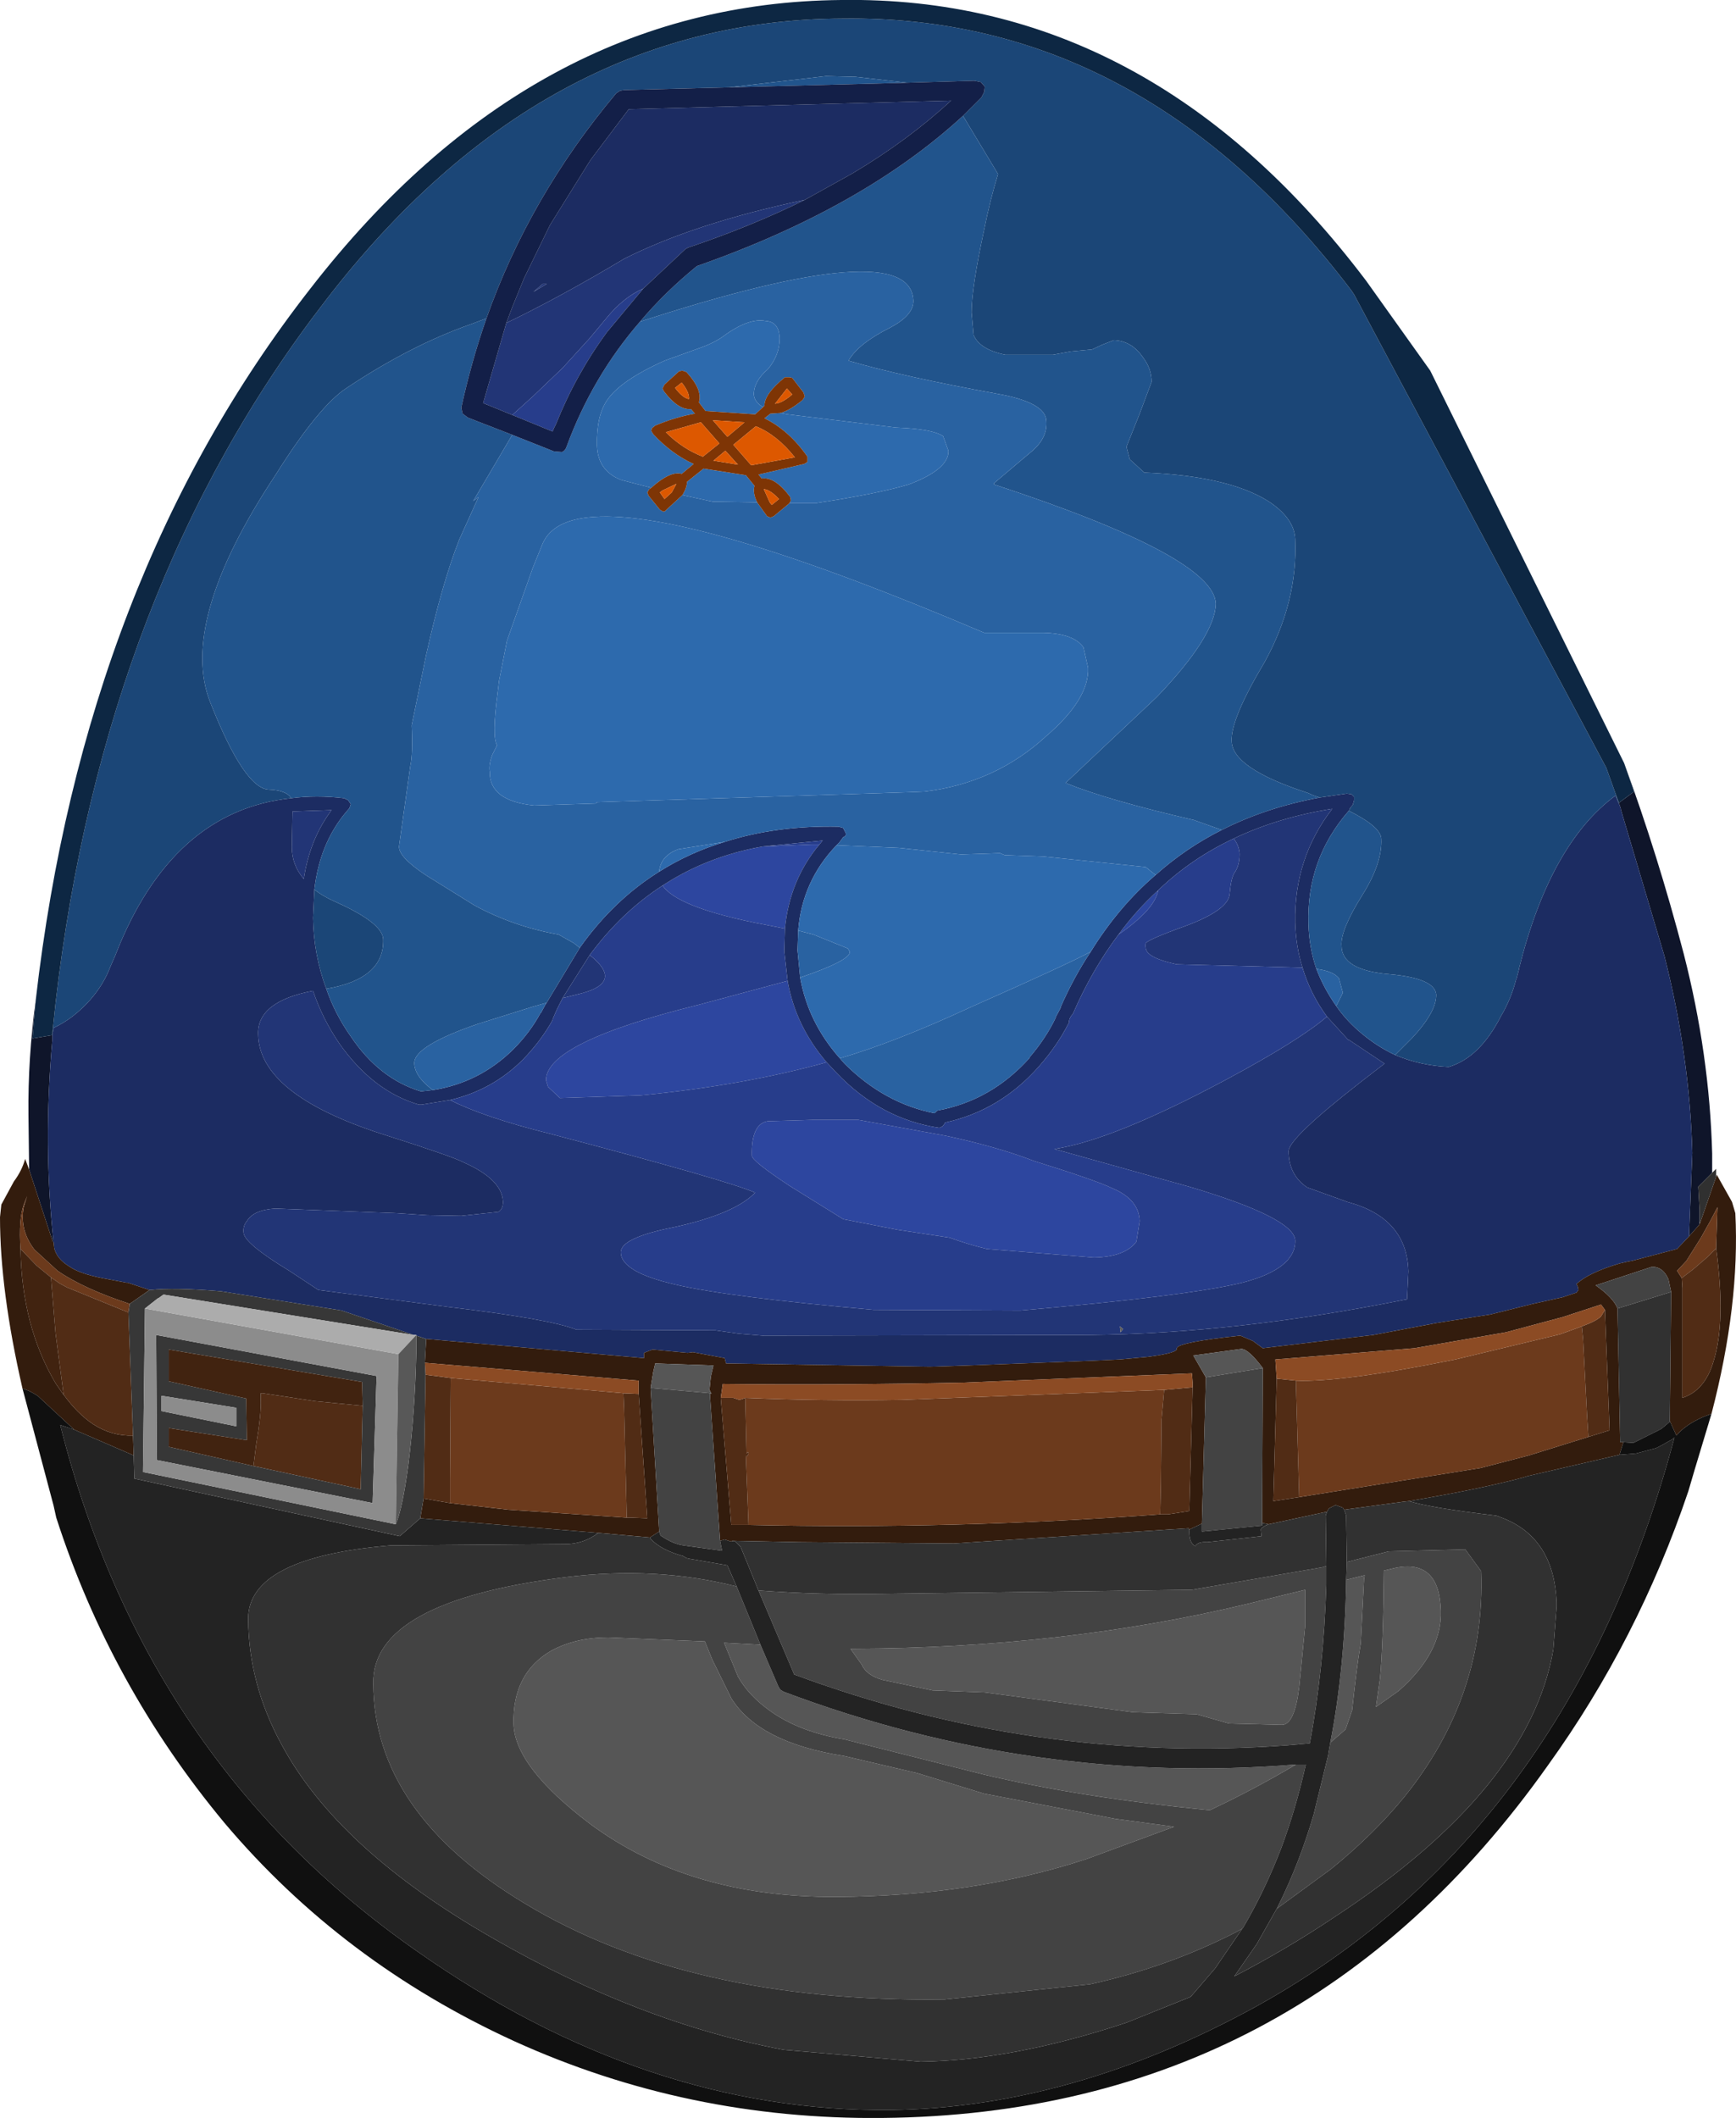 <?xml version="1.0" encoding="UTF-8" standalone="no"?>
<svg xmlns:ffdec="https://www.free-decompiler.com/flash" xmlns:xlink="http://www.w3.org/1999/xlink" ffdec:objectType="shape" height="160.0px" width="131.15px" xmlns="http://www.w3.org/2000/svg">
  <g transform="matrix(1.0, 0.0, 0.0, 1.0, 67.55, 122.35)">
    <path d="M54.75 -61.65 L54.75 -61.7 55.9 -62.55 55.15 -64.7 Q57.7 -57.75 59.65 -50.3 61.6 -42.7 61.8 -35.2 L61.8 -33.75 60.75 -32.7 60.85 -30.95 60.85 -30.05 60.85 -29.9 60.8 -29.8 60.05 -28.95 60.3 -35.25 Q60.1 -42.6 58.2 -50.1 L54.9 -61.2 54.9 -61.25 54.8 -61.55 54.75 -61.65 M-64.85 -46.8 L-65.1 -43.9 -63.6 -44.15 -63.6 -43.95 -63.6 -43.75 Q-64.3 -35.85 -63.5 -28.5 L-63.55 -28.5 -65.35 -34.0 -65.4 -38.1 Q-65.45 -42.4 -64.85 -46.8" fill="#0f152a" fill-rule="evenodd" stroke="none"/>
    <path d="M19.95 -55.1 Q19.7 -53.65 16.95 -51.75 18.3 -53.6 19.95 -55.1 M-5.1 -42.1 Q-11.4 -40.35 -19.15 -39.6 L-25.25 -39.4 -26.15 -40.25 -26.3 -40.75 Q-26.3 -43.6 -14.75 -46.45 L-8.05 -48.25 Q-7.45 -44.85 -5.1 -42.1 M-8.25 -52.2 L-10.55 -52.65 Q-16.4 -53.85 -17.5 -55.45 -14.15 -57.65 -9.95 -58.4 L-6.3 -58.55 -5.65 -58.55 Q-7.9 -55.85 -8.25 -52.2 M-6.15 -37.75 L-2.7 -37.75 3.9 -36.55 Q7.85 -35.7 10.55 -34.65 15.2 -33.2 16.45 -32.6 18.5 -31.75 18.55 -30.1 L18.3 -28.55 Q17.45 -27.4 15.1 -27.35 L7.0 -28.0 Q5.55 -28.35 4.2 -28.85 L0.25 -29.45 -3.85 -30.25 -7.95 -32.8 Q-10.75 -34.65 -10.75 -35.05 -10.8 -37.45 -9.55 -37.65 L-6.15 -37.75" fill="#2d469f" fill-rule="evenodd" stroke="none"/>
    <path d="M32.15 -62.1 L34.2 -62.4 34.55 -62.35 34.75 -62.15 34.75 -61.9 34.65 -61.55 34.4 -61.25 34.45 -61.25 34.35 -61.1 Q31.15 -57.45 31.3 -52.55 31.35 -50.75 31.9 -49.15 32.45 -47.7 33.4 -46.35 34.05 -45.4 35.0 -44.55 36.35 -43.35 37.85 -42.65 39.75 -41.85 41.9 -41.75 44.25 -42.45 45.85 -45.6 46.6 -46.85 47.0 -48.4 L47.0 -48.35 47.2 -49.1 47.2 -49.15 Q49.55 -58.6 54.5 -62.25 L54.75 -61.65 54.8 -61.55 54.9 -61.25 54.9 -61.2 58.2 -50.1 Q60.1 -42.6 60.3 -35.25 L60.05 -28.95 59.15 -28.0 55.75 -27.1 55.45 -27.05 54.8 -26.9 Q52.45 -26.2 51.55 -25.35 L51.65 -25.15 51.7 -24.9 51.55 -24.7 50.5 -24.35 48.25 -23.85 45.05 -23.05 40.95 -22.4 36.2 -21.5 27.85 -20.5 27.1 -21.05 26.15 -21.45 Q21.45 -20.95 21.35 -20.5 21.5 -20.15 19.2 -19.85 L17.05 -19.65 14.9 -19.55 5.7 -19.2 2.7 -19.1 -12.7 -19.35 -12.8 -19.75 -15.2 -20.2 -15.6 -20.15 -18.25 -20.4 -18.9 -20.15 -18.9 -19.75 -35.35 -21.2 -36.1 -21.45 -36.1 -21.5 -36.3 -21.5 -41.75 -23.35 -50.85 -24.8 Q-54.4 -25.1 -56.2 -24.9 L-56.25 -24.9 -57.9 -25.45 -58.0 -25.45 -59.85 -25.8 Q-61.6 -26.15 -62.35 -26.7 -63.25 -27.25 -63.45 -28.05 L-63.5 -28.5 Q-64.3 -35.85 -63.6 -43.75 L-63.6 -43.95 -63.6 -44.15 -63.6 -44.2 -63.5 -44.7 Q-62.0 -45.4 -60.75 -46.8 -59.7 -48.0 -59.2 -49.35 L-58.85 -50.15 Q-54.6 -61.1 -45.55 -62.05 -43.65 -62.3 -41.55 -62.05 L-41.25 -61.9 -41.05 -61.6 -41.15 -61.3 -41.45 -60.95 Q-43.4 -58.6 -43.8 -55.15 L-43.9 -53.0 Q-43.85 -50.2 -42.9 -47.65 -42.25 -45.75 -41.05 -44.05 -38.9 -40.85 -35.75 -39.9 L-34.85 -40.0 Q-31.35 -40.55 -28.8 -43.05 -27.5 -44.35 -26.7 -45.85 L-26.7 -45.8 -26.35 -46.45 -26.25 -46.6 -23.75 -50.75 Q-21.2 -54.35 -17.75 -56.5 -15.45 -57.95 -12.8 -58.75 -8.9 -60.0 -4.2 -59.9 L-3.85 -59.8 -3.65 -59.4 Q-3.6 -59.2 -3.85 -59.1 L-4.15 -58.7 -4.35 -58.5 Q-6.95 -55.8 -7.25 -52.05 L-7.3 -50.55 -7.1 -48.5 Q-6.5 -45.1 -4.1 -42.4 L-3.75 -42.0 Q-0.75 -39.0 3.05 -38.25 L3.25 -38.45 Q7.35 -39.2 10.25 -42.45 L10.25 -42.5 Q11.45 -43.9 12.2 -45.45 L12.2 -45.5 12.6 -46.25 12.55 -46.2 Q13.55 -48.5 14.85 -50.45 16.95 -53.85 19.75 -56.25 22.05 -58.3 24.75 -59.65 28.1 -61.35 32.15 -62.1 M30.85 -49.25 Q30.35 -50.85 30.3 -52.65 30.2 -57.5 33.1 -61.25 29.0 -60.6 25.65 -59.0 22.45 -57.5 19.95 -55.1 18.3 -53.6 16.95 -51.75 14.95 -49.1 13.5 -45.75 13.2 -45.45 13.2 -45.05 L13.15 -45.0 Q12.35 -43.4 10.95 -41.8 8.0 -38.45 3.85 -37.55 L3.8 -37.45 3.65 -37.25 3.4 -37.15 Q-1.0 -37.8 -4.35 -41.3 L-5.1 -42.1 Q-7.45 -44.85 -8.05 -48.25 L-8.3 -50.5 -8.25 -52.2 Q-7.9 -55.85 -5.65 -58.55 L-5.4 -58.85 -9.95 -58.4 Q-14.15 -57.65 -17.5 -55.45 -20.6 -53.45 -23.0 -50.2 L-25.05 -46.95 -25.5 -46.05 -25.8 -45.35 -25.8 -45.3 Q-26.65 -43.75 -28.05 -42.3 -30.35 -40.0 -33.55 -39.25 L-35.7 -38.9 -35.75 -38.9 -35.9 -38.9 Q-39.35 -39.9 -41.9 -43.5 -43.2 -45.4 -43.9 -47.5 -48.1 -46.7 -48.05 -44.25 -48.0 -39.7 -38.75 -36.7 -33.4 -35.0 -32.55 -34.55 -29.6 -33.25 -29.55 -31.55 -29.55 -31.0 -29.9 -30.8 L-32.7 -30.5 -35.3 -30.55 -37.55 -30.7 -46.75 -31.05 Q-48.4 -30.95 -48.9 -30.1 -49.2 -29.75 -49.15 -29.25 -49.15 -28.45 -45.7 -26.35 L-43.5 -24.9 -33.55 -23.6 Q-26.0 -22.7 -24.0 -21.9 L-13.5 -21.85 -11.75 -21.6 -9.95 -21.45 14.7 -21.5 Q25.85 -21.6 38.75 -24.2 L38.85 -26.3 Q38.75 -30.35 34.25 -31.55 L31.2 -32.65 Q29.8 -33.6 29.8 -35.4 29.85 -36.4 35.3 -40.65 L37.05 -42.0 34.35 -43.8 34.3 -43.8 32.7 -45.55 Q31.45 -47.25 30.85 -49.25 M-26.55 -100.9 L-27.25 -100.3 -26.25 -100.9 -26.55 -100.9 M-29.3 -97.95 L-28.85 -99.15 -27.95 -101.35 -26.0 -105.35 -22.95 -110.25 -20.05 -114.1 4.3 -114.75 Q1.05 -111.75 -3.15 -109.25 L-6.75 -107.25 Q-15.05 -105.5 -20.4 -102.8 -25.25 -99.9 -29.3 -97.95 M-45.5 -58.35 Q-45.5 -57.0 -44.6 -55.95 -44.15 -58.95 -42.5 -61.15 L-45.45 -61.05 -45.5 -58.35" fill="#1c2c62" fill-rule="evenodd" stroke="none"/>
    <path d="M30.85 -49.25 L21.35 -49.5 Q19.75 -49.85 19.25 -50.3 18.95 -50.55 19.0 -51.05 18.95 -51.3 22.15 -52.45 25.3 -53.65 25.35 -54.85 25.45 -56.0 25.7 -56.4 26.1 -56.95 26.1 -57.85 26.05 -58.5 25.65 -59.0 29.0 -60.6 33.1 -61.25 30.2 -57.5 30.3 -52.65 30.35 -50.85 30.85 -49.25 M-23.0 -50.2 Q-20.4 -48.15 -23.65 -47.3 L-25.05 -46.95 -23.0 -50.2 M-33.55 -39.25 Q-31.0 -37.95 -26.0 -36.7 -12.5 -33.15 -10.5 -32.25 -12.05 -30.65 -16.6 -29.65 -20.65 -28.85 -20.65 -27.75 -20.65 -26.25 -16.5 -25.3 -12.4 -24.35 -1.55 -23.4 L9.55 -23.35 Q22.2 -24.45 26.3 -25.45 30.35 -26.5 30.3 -28.65 30.2 -30.35 22.3 -32.7 L12.1 -35.55 Q16.5 -36.2 25.1 -40.8 30.6 -43.75 32.7 -45.55 L34.3 -43.8 34.35 -43.8 37.05 -42.0 35.3 -40.65 Q29.85 -36.4 29.8 -35.4 29.8 -33.6 31.2 -32.65 L34.25 -31.55 Q38.75 -30.35 38.85 -26.3 L38.75 -24.2 Q25.85 -21.6 14.7 -21.5 L-9.95 -21.45 -11.75 -21.6 -13.5 -21.85 -24.0 -21.9 Q-26.0 -22.7 -33.55 -23.6 L-43.5 -24.9 -45.7 -26.35 Q-49.15 -28.45 -49.15 -29.25 -49.2 -29.75 -48.9 -30.1 -48.4 -30.95 -46.75 -31.05 L-37.55 -30.7 -35.3 -30.55 -32.7 -30.5 -29.9 -30.8 Q-29.55 -31.0 -29.55 -31.55 -29.6 -33.25 -32.55 -34.55 -33.4 -35.0 -38.75 -36.7 -48.0 -39.7 -48.05 -44.25 -48.1 -46.7 -43.9 -47.5 -43.2 -45.4 -41.9 -43.5 -39.35 -39.9 -35.9 -38.9 L-35.75 -38.9 -35.7 -38.9 -33.55 -39.25 M17.3 -21.95 L17.05 -22.15 17.1 -21.7 17.3 -21.95 M-26.55 -100.9 L-26.25 -100.9 -27.25 -100.3 -26.55 -100.9 M-6.75 -107.25 Q-10.8 -105.25 -15.55 -103.65 L-15.75 -103.55 -18.95 -100.55 Q-20.45 -99.9 -21.75 -98.3 L-23.0 -96.8 -25.05 -94.55 -27.3 -92.4 -28.85 -91.0 -31.05 -91.9 -29.3 -97.95 Q-25.25 -99.9 -20.4 -102.8 -15.05 -105.5 -6.75 -107.25 M-45.5 -58.35 L-45.45 -61.05 -42.5 -61.15 Q-44.15 -58.95 -44.6 -55.95 -45.5 -57.0 -45.5 -58.35" fill="#223576" fill-rule="evenodd" stroke="none"/>
    <path d="M25.65 -59.0 Q26.05 -58.5 26.1 -57.85 26.1 -56.95 25.7 -56.4 25.45 -56.0 25.35 -54.85 25.3 -53.65 22.15 -52.45 18.95 -51.3 19.0 -51.05 18.95 -50.55 19.25 -50.3 19.75 -49.85 21.35 -49.5 L30.85 -49.25 Q31.45 -47.25 32.7 -45.55 30.6 -43.75 25.1 -40.8 16.5 -36.2 12.1 -35.55 L22.3 -32.7 Q30.2 -30.35 30.3 -28.65 30.35 -26.5 26.3 -25.45 22.2 -24.45 9.55 -23.35 L-1.55 -23.4 Q-12.4 -24.35 -16.5 -25.3 -20.65 -26.25 -20.65 -27.75 -20.65 -28.85 -16.6 -29.65 -12.05 -30.65 -10.5 -32.25 -12.5 -33.15 -26.0 -36.7 -31.0 -37.95 -33.55 -39.25 -30.35 -40.0 -28.05 -42.3 -26.65 -43.75 -25.8 -45.3 L-25.8 -45.35 -25.5 -46.05 -25.05 -46.95 -23.65 -47.3 Q-20.4 -48.15 -23.0 -50.2 -20.6 -53.45 -17.5 -55.45 -16.4 -53.85 -10.55 -52.65 L-8.25 -52.2 -8.3 -50.5 -8.05 -48.25 -14.75 -46.45 Q-26.3 -43.6 -26.3 -40.75 L-26.15 -40.25 -25.25 -39.4 -19.15 -39.6 Q-11.4 -40.35 -5.1 -42.1 L-4.35 -41.3 Q-1.0 -37.8 3.4 -37.15 L3.65 -37.25 3.8 -37.45 3.85 -37.55 Q8.0 -38.45 10.95 -41.8 12.35 -43.4 13.15 -45.0 L13.2 -45.05 Q13.2 -45.45 13.5 -45.75 14.95 -49.1 16.95 -51.75 19.7 -53.65 19.95 -55.1 22.45 -57.5 25.65 -59.0 M-6.15 -37.75 L-9.55 -37.65 Q-10.8 -37.45 -10.75 -35.05 -10.75 -34.65 -7.95 -32.8 L-3.85 -30.25 0.25 -29.45 4.2 -28.85 Q5.55 -28.35 7.0 -28.0 L15.1 -27.35 Q17.45 -27.4 18.3 -28.55 L18.55 -30.1 Q18.5 -31.75 16.45 -32.6 15.2 -33.2 10.55 -34.65 7.85 -35.7 3.9 -36.55 L-2.7 -37.75 -6.15 -37.75 M-18.95 -100.55 L-21.7 -97.25 Q-24.05 -94.05 -25.55 -90.3 L-25.7 -90.0 -25.8 -89.75 -28.85 -91.0 -27.3 -92.4 -25.05 -94.55 -23.0 -96.8 -21.75 -98.3 Q-20.45 -99.9 -18.95 -100.55 M-9.95 -58.4 L-5.4 -58.85 -5.65 -58.55 -6.3 -58.55 -9.95 -58.4" fill="#273d8b" fill-rule="evenodd" stroke="none"/>
    <path d="M5.2 -113.6 L6.6 -115.0 6.8 -115.4 6.85 -115.8 6.55 -116.15 6.05 -116.25 1.0 -116.1 -2.95 -116.55 -3.05 -116.55 -3.1 -116.55 -5.15 -116.6 -12.45 -115.75 -20.4 -115.55 -20.7 -115.5 -21.0 -115.3 Q-27.55 -107.5 -30.8 -98.3 L-32.0 -97.85 Q-36.55 -96.25 -41.35 -93.05 -43.45 -91.7 -46.75 -86.45 -54.1 -75.35 -51.65 -69.25 -49.1 -62.8 -47.25 -62.7 -45.9 -62.65 -45.55 -62.05 -54.6 -61.1 -58.85 -50.15 L-59.2 -49.35 Q-59.7 -48.0 -60.75 -46.8 -62.0 -45.4 -63.5 -44.7 L-63.6 -44.2 -63.35 -46.6 Q-59.7 -78.0 -42.95 -99.65 -26.65 -120.85 -3.9 -120.95 18.7 -121.25 34.55 -100.4 L34.75 -100.1 53.8 -64.35 54.75 -61.7 54.75 -61.65 54.5 -62.25 Q49.55 -58.6 47.2 -49.15 L47.2 -49.1 47.0 -48.35 47.0 -48.4 Q46.6 -46.85 45.85 -45.6 44.25 -42.45 41.9 -41.75 39.75 -41.85 37.85 -42.65 L39.1 -43.9 39.55 -44.4 Q41.0 -46.1 40.95 -47.25 40.8 -48.45 37.45 -48.75 33.8 -49.05 33.8 -50.9 33.7 -52.05 35.35 -54.7 36.9 -57.15 36.8 -59.0 36.75 -59.9 34.35 -61.1 L34.45 -61.25 34.4 -61.25 34.65 -61.55 34.75 -61.9 34.75 -62.15 34.55 -62.35 34.2 -62.4 32.15 -62.1 31.7 -62.25 31.25 -62.45 Q25.55 -64.3 25.5 -66.35 25.4 -68.0 28.0 -72.35 30.5 -76.9 30.3 -81.6 30.25 -83.2 28.25 -84.5 25.2 -86.4 18.9 -86.65 L17.8 -87.65 17.55 -88.6 18.55 -91.1 19.45 -93.5 Q19.45 -94.5 18.8 -95.35 17.95 -96.6 16.6 -96.65 L15.7 -96.3 14.95 -95.95 13.35 -95.8 12.0 -95.55 8.4 -95.55 Q6.45 -95.95 6.0 -97.05 L5.85 -98.75 Q5.85 -100.6 6.8 -105.0 7.25 -107.25 7.85 -109.2 L5.2 -113.6 M-42.9 -47.65 Q-43.85 -50.2 -43.9 -53.0 L-43.8 -55.15 Q-43.1 -54.6 -42.05 -54.15 -38.65 -52.6 -38.6 -51.4 -38.5 -48.4 -42.9 -47.65" fill="#1b4677" fill-rule="evenodd" stroke="none"/>
    <path d="M1.0 -116.1 L-12.45 -115.75 -5.15 -116.6 -3.1 -116.55 -3.05 -116.55 -2.95 -116.55 1.0 -116.1 M-30.8 -98.3 Q-31.95 -95.0 -32.7 -91.55 L-32.6 -91.1 -32.2 -90.8 -28.85 -89.5 -31.8 -84.5 -31.4 -84.8 -32.85 -81.6 Q-34.15 -78.3 -35.35 -72.9 L-36.45 -67.55 Q-36.35 -65.4 -36.55 -64.5 L-37.4 -58.45 Q-37.5 -57.65 -35.4 -56.25 L-31.7 -53.95 Q-28.75 -52.35 -25.35 -51.75 L-24.55 -51.3 -24.2 -51.1 -23.75 -50.75 -26.25 -46.6 -27.3 -46.3 -31.45 -45.0 Q-36.25 -43.35 -36.25 -42.05 -36.25 -41.05 -34.85 -40.0 L-35.75 -39.9 Q-38.9 -40.85 -41.05 -44.05 -42.25 -45.75 -42.9 -47.65 -38.5 -48.4 -38.6 -51.4 -38.65 -52.6 -42.05 -54.15 -43.1 -54.6 -43.8 -55.15 -43.4 -58.6 -41.45 -60.95 L-41.15 -61.3 -41.05 -61.6 -41.25 -61.9 -41.55 -62.05 Q-43.65 -62.3 -45.55 -62.05 -45.9 -62.65 -47.25 -62.7 -49.1 -62.8 -51.65 -69.25 -54.1 -75.35 -46.75 -86.45 -43.45 -91.7 -41.35 -93.05 -36.55 -96.25 -32.0 -97.85 L-30.8 -98.3 M-19.2 -98.05 Q-17.3 -100.3 -14.9 -102.25 -2.35 -106.65 5.2 -113.6 L7.85 -109.2 Q7.25 -107.25 6.8 -105.0 5.85 -100.6 5.85 -98.75 L6.0 -97.05 Q6.45 -95.95 8.4 -95.55 L12.0 -95.55 13.35 -95.8 14.95 -95.95 15.7 -96.3 16.6 -96.65 Q17.95 -96.6 18.8 -95.35 19.45 -94.5 19.45 -93.5 L18.55 -91.1 17.55 -88.6 17.8 -87.65 18.9 -86.65 Q25.2 -86.4 28.25 -84.5 30.25 -83.2 30.3 -81.6 30.5 -76.9 28.0 -72.35 25.4 -68.0 25.5 -66.35 25.55 -64.3 31.25 -62.45 L31.7 -62.25 32.15 -62.1 Q28.1 -61.35 24.75 -59.65 L22.65 -60.4 Q16.15 -61.9 12.95 -63.2 L19.85 -69.7 Q24.25 -74.3 24.3 -76.75 24.15 -80.3 7.55 -85.75 L7.55 -85.85 10.45 -88.3 Q11.6 -89.3 11.5 -90.55 11.45 -91.95 7.8 -92.6 0.65 -93.9 -3.45 -95.1 -2.7 -96.4 -0.3 -97.6 1.5 -98.55 1.45 -99.65 1.25 -104.7 -19.2 -98.05 M34.35 -61.1 Q36.75 -59.9 36.8 -59.0 36.9 -57.15 35.35 -54.7 33.7 -52.05 33.8 -50.9 33.8 -49.05 37.45 -48.75 40.8 -48.45 40.95 -47.25 41.0 -46.1 39.55 -44.4 L39.1 -43.9 37.85 -42.65 Q36.35 -43.35 35.0 -44.55 34.05 -45.4 33.4 -46.35 L33.9 -47.35 33.6 -48.45 Q33.15 -49.0 31.9 -49.15 31.35 -50.75 31.3 -52.55 31.15 -57.45 34.35 -61.1" fill="#21548c" fill-rule="evenodd" stroke="none"/>
    <path d="M54.75 -61.7 L53.8 -64.35 34.75 -100.1 34.55 -100.4 Q18.7 -121.25 -3.9 -120.95 -26.65 -120.85 -42.95 -99.65 -59.7 -78.0 -63.35 -46.6 L-63.6 -44.2 -63.6 -44.15 -65.1 -43.9 -64.85 -46.8 Q-61.2 -78.65 -44.1 -100.55 -27.35 -122.15 -4.0 -122.35 19.35 -122.7 35.65 -101.15 L40.5 -94.35 55.15 -64.7 55.9 -62.55 54.75 -61.7" fill="#0d2743" fill-rule="evenodd" stroke="none"/>
    <path d="M-28.85 -89.5 L-25.7 -88.25 -25.1 -88.2 Q-24.85 -88.3 -24.75 -88.6 -22.8 -93.9 -19.2 -98.05 1.25 -104.7 1.45 -99.65 1.5 -98.55 -0.3 -97.6 -2.7 -96.4 -3.45 -95.1 0.65 -93.9 7.8 -92.6 11.45 -91.95 11.5 -90.55 11.6 -89.3 10.45 -88.3 L7.55 -85.85 7.55 -85.75 Q24.15 -80.3 24.3 -76.75 24.25 -74.3 19.85 -69.7 L12.95 -63.2 Q16.15 -61.9 22.65 -60.4 L24.75 -59.65 Q22.05 -58.3 19.75 -56.25 L19.0 -56.85 11.25 -57.65 8.35 -57.75 8.0 -57.9 5.05 -57.8 0.35 -58.3 -4.35 -58.5 -4.15 -58.7 -3.85 -59.1 Q-3.6 -59.2 -3.65 -59.4 L-3.85 -59.8 -4.2 -59.9 Q-8.9 -60.0 -12.8 -58.75 L-16.3 -58.2 Q-17.65 -57.7 -17.75 -56.5 -21.2 -54.35 -23.75 -50.75 L-24.2 -51.1 -24.55 -51.3 -25.35 -51.75 Q-28.75 -52.35 -31.7 -53.95 L-35.4 -56.25 Q-37.5 -57.65 -37.4 -58.45 L-36.55 -64.5 Q-36.35 -65.4 -36.45 -67.55 L-35.35 -72.9 Q-34.15 -78.3 -32.85 -81.6 L-31.4 -84.8 -31.8 -84.5 -28.85 -89.5 M-7.9 -84.35 L-5.85 -84.35 Q-1.25 -85.05 1.1 -85.75 4.15 -86.9 4.1 -88.3 L3.7 -89.4 Q2.9 -89.95 0.15 -90.05 L-8.05 -91.05 -8.6 -91.15 Q-7.85 -91.35 -6.9 -92.15 L-6.75 -92.4 -6.85 -92.7 -7.7 -93.8 -7.9 -93.85 -8.25 -93.85 Q-9.8 -92.6 -9.8 -91.7 L-9.9 -91.6 Q-10.55 -91.95 -10.6 -92.55 -10.6 -93.55 -9.55 -94.45 -8.65 -95.5 -8.65 -96.8 -8.7 -98.05 -9.7 -98.1 -10.9 -98.35 -12.7 -97.1 -13.5 -96.45 -15.0 -95.95 L-17.35 -95.1 Q-20.7 -93.6 -21.7 -92.1 -22.5 -90.9 -22.45 -88.7 -22.4 -86.8 -20.65 -86.1 L-18.35 -85.5 -18.5 -85.4 -18.65 -85.15 -18.55 -84.9 -17.7 -83.85 -17.45 -83.7 Q-17.3 -83.7 -17.25 -83.8 L-16.0 -84.95 -13.7 -84.45 -10.35 -84.4 -9.6 -83.35 -9.35 -83.25 -9.1 -83.35 -7.95 -84.3 -7.9 -84.35 M6.8 -74.55 Q-15.05 -83.85 -22.7 -83.3 -25.75 -83.1 -26.55 -81.3 L-27.3 -79.45 -29.25 -73.95 -29.85 -70.9 -29.95 -70.05 Q-30.4 -66.7 -30.0 -66.05 L-30.35 -65.35 Q-30.65 -64.55 -30.55 -64.05 -30.6 -61.85 -27.2 -61.5 L-22.55 -61.65 -22.45 -61.75 1.05 -62.5 2.3 -62.55 Q7.65 -63.2 11.5 -66.75 14.75 -69.55 14.65 -71.9 L14.3 -73.45 Q13.55 -74.5 11.25 -74.55 L6.8 -74.55 M14.85 -50.45 Q13.55 -48.5 12.55 -46.2 L12.6 -46.25 12.2 -45.5 12.2 -45.45 Q11.45 -43.9 10.25 -42.5 L10.25 -42.45 Q7.35 -39.2 3.25 -38.45 L3.05 -38.25 Q-0.75 -39.0 -3.75 -42.0 L-4.1 -42.4 Q0.15 -43.65 5.75 -46.25 13.2 -49.55 14.85 -50.45 M-7.1 -48.5 L-7.3 -50.55 -7.25 -52.05 -6.1 -51.75 -3.5 -50.7 -3.35 -50.45 Q-3.3 -49.8 -7.1 -48.5 M-26.25 -46.6 L-26.35 -46.45 -26.7 -45.8 -26.7 -45.85 Q-27.5 -44.35 -28.8 -43.05 -31.35 -40.55 -34.85 -40.0 -36.25 -41.05 -36.25 -42.05 -36.25 -43.35 -31.45 -45.0 L-27.3 -46.3 -26.25 -46.6 M33.4 -46.35 Q32.45 -47.7 31.9 -49.15 33.15 -49.0 33.6 -48.45 L33.9 -47.35 33.4 -46.35" fill="#2962a1" fill-rule="evenodd" stroke="none"/>
    <path d="M-8.6 -91.15 L-8.05 -91.05 0.15 -90.05 Q2.9 -89.95 3.7 -89.4 L4.1 -88.3 Q4.15 -86.9 1.1 -85.75 -1.25 -85.05 -5.85 -84.35 L-7.9 -84.35 -7.8 -84.55 -7.85 -84.8 Q-9.0 -86.35 -10.0 -86.2 L-10.25 -86.5 -6.8 -87.3 -6.55 -87.45 -6.55 -87.65 -6.55 -87.85 Q-7.95 -89.85 -9.8 -90.75 L-9.35 -91.1 -8.6 -91.15 M-10.35 -84.4 L-13.7 -84.45 -16.0 -84.95 Q-15.65 -85.5 -15.65 -85.95 L-14.4 -86.95 -11.2 -86.45 -10.55 -85.65 Q-10.7 -85.1 -10.35 -84.4 M-18.35 -85.5 L-20.65 -86.1 Q-22.4 -86.8 -22.45 -88.7 -22.5 -90.9 -21.7 -92.1 -20.7 -93.6 -17.35 -95.1 L-15.0 -95.95 Q-13.5 -96.45 -12.7 -97.1 -10.9 -98.35 -9.7 -98.1 -8.7 -98.05 -8.65 -96.8 -8.65 -95.5 -9.55 -94.45 -10.6 -93.55 -10.6 -92.55 -10.55 -91.95 -9.9 -91.6 L-10.5 -91.05 -14.25 -91.3 -14.75 -91.95 Q-14.45 -92.9 -15.7 -94.25 L-16.0 -94.35 -16.25 -94.3 -17.35 -93.3 -17.5 -93.0 -17.4 -92.8 Q-16.3 -91.35 -15.35 -91.45 L-15.05 -91.1 Q-16.5 -90.85 -18.05 -90.2 L-18.3 -90.0 -18.35 -89.8 -18.2 -89.55 Q-16.8 -88.05 -15.15 -87.3 L-16.05 -86.55 Q-16.9 -86.8 -18.35 -85.5 M6.8 -74.55 L11.25 -74.55 Q13.55 -74.5 14.3 -73.45 L14.65 -71.9 Q14.75 -69.55 11.5 -66.75 7.65 -63.2 2.3 -62.55 L1.05 -62.5 -22.45 -61.75 -22.55 -61.65 -27.2 -61.5 Q-30.6 -61.85 -30.55 -64.05 -30.65 -64.55 -30.35 -65.35 L-30.0 -66.05 Q-30.4 -66.7 -29.95 -70.05 L-29.85 -70.9 -29.25 -73.95 -27.3 -79.45 -26.55 -81.3 Q-25.75 -83.1 -22.7 -83.3 -15.05 -83.85 6.8 -74.55 M-4.35 -58.5 L0.35 -58.3 5.05 -57.8 8.0 -57.9 8.35 -57.75 11.25 -57.65 19.0 -56.85 19.75 -56.25 Q16.95 -53.85 14.85 -50.45 13.2 -49.55 5.75 -46.25 0.15 -43.65 -4.1 -42.4 -6.5 -45.1 -7.1 -48.5 -3.3 -49.8 -3.35 -50.45 L-3.5 -50.7 -6.1 -51.75 -7.25 -52.05 Q-6.95 -55.8 -4.35 -58.5 M-12.8 -58.75 Q-15.45 -57.95 -17.75 -56.5 -17.65 -57.7 -16.3 -58.2 L-12.8 -58.75" fill="#2d6aad" fill-rule="evenodd" stroke="none"/>
    <path d="M60.05 -28.95 L60.8 -29.8 60.85 -29.9 60.9 -30.0 62.1 -33.45 62.15 -33.6 63.3 -31.55 63.55 -30.7 Q63.9 -23.8 61.75 -15.55 L61.1 -15.3 Q59.75 -14.7 59.1 -13.9 L58.6 -15.0 58.7 -24.75 58.5 -25.7 Q58.1 -26.65 57.25 -26.65 L53.0 -25.25 Q54.35 -24.3 54.65 -23.5 L54.85 -13.4 55.1 -13.4 55.0 -13.1 54.8 -12.45 47.9 -10.85 47.4 -10.7 Q44.2 -9.85 38.9 -8.95 L38.45 -8.9 34.0 -8.3 33.9 -8.45 33.35 -8.65 32.85 -8.4 32.7 -8.15 28.3 -7.2 27.8 -7.3 27.85 -19.0 Q26.8 -20.4 26.25 -20.45 L22.6 -19.95 23.55 -18.3 23.25 -7.25 22.3 -6.8 22.25 -6.9 4.5 -5.75 -7.2 -5.85 -12.25 -5.95 -12.25 -5.9 -12.35 -5.9 -12.8 -6.05 -13.15 -5.95 -13.9 -16.75 -13.9 -17.1 -13.8 -17.05 -13.95 -17.35 -13.85 -18.35 -13.65 -19.2 -18.05 -19.35 -18.2 -18.7 -18.4 -17.5 -17.75 -6.65 -18.45 -6.2 -22.35 -6.55 -35.8 -7.65 -35.55 -9.15 -33.55 -8.8 -29.15 -8.3 -20.2 -7.7 -19.9 -7.7 -18.65 -7.65 -19.3 -17.05 -19.3 -18.05 -35.45 -19.4 -35.35 -21.2 -18.9 -19.75 -18.9 -20.15 -18.25 -20.4 -15.6 -20.15 -15.2 -20.2 -12.8 -19.75 -12.7 -19.35 2.7 -19.1 5.7 -19.2 14.9 -19.55 17.05 -19.65 19.2 -19.85 Q21.5 -20.15 21.35 -20.5 21.45 -20.95 26.15 -21.45 L27.1 -21.05 27.85 -20.5 36.2 -21.5 40.95 -22.4 45.05 -23.05 48.25 -23.85 50.5 -24.35 51.55 -24.7 51.7 -24.9 51.65 -25.15 51.55 -25.35 Q52.45 -26.2 54.8 -26.9 L55.45 -27.05 55.75 -27.1 59.15 -28.0 60.05 -28.95 M-11.0 -7.15 Q4.6 -6.8 20.1 -7.95 L20.7 -7.95 22.3 -8.2 22.55 -17.55 22.55 -17.9 22.5 -18.6 5.2 -17.9 Q-4.45 -17.7 -12.9 -17.8 L-12.95 -17.8 -13.1 -16.75 -12.3 -7.15 -11.0 -7.15 M53.7 -23.4 L53.4 -23.8 50.5 -22.85 46.2 -21.7 39.3 -20.5 28.8 -19.65 28.9 -18.2 28.65 -8.95 30.6 -9.25 44.3 -11.45 47.95 -12.4 52.45 -13.8 54.05 -14.3 53.7 -23.4 M62.1 -28.05 L62.2 -31.15 61.65 -30.1 60.95 -28.85 59.85 -27.1 59.15 -26.35 59.5 -25.8 59.55 -25.05 59.55 -18.15 59.55 -16.75 Q61.25 -17.3 61.9 -19.5 62.85 -22.5 62.1 -28.05 M-61.95 -14.35 L-64.7 -16.9 Q-65.4 -17.35 -65.85 -17.45 -67.55 -24.85 -67.55 -30.4 L-67.45 -31.35 -66.5 -33.1 Q-65.9 -33.9 -65.65 -34.8 L-65.35 -34.0 -63.55 -28.5 -63.5 -28.5 -63.45 -28.05 Q-63.25 -27.25 -62.35 -26.7 -61.6 -26.15 -59.85 -25.8 L-58.0 -25.45 -57.9 -25.45 -56.25 -24.9 -57.75 -23.85 Q-61.25 -25.0 -63.2 -26.35 L-64.95 -27.95 Q-66.1 -29.45 -65.75 -31.2 L-65.5 -32.0 -65.75 -31.35 Q-66.15 -30.25 -66.0 -28.0 -65.9 -22.15 -63.35 -17.85 L-62.8 -17.05 -62.75 -17.0 Q-61.7 -15.55 -60.5 -14.75 -59.1 -13.85 -57.5 -13.9 L-57.45 -12.4 -61.95 -14.35" fill="#331c0d" fill-rule="evenodd" stroke="none"/>
    <path d="M17.3 -21.95 L17.1 -21.7 17.05 -22.15 17.3 -21.95" fill="#5c5c5c" fill-rule="evenodd" stroke="none"/>
    <path d="M20.4 -17.35 L20.2 -15.1 20.15 -10.25 20.1 -7.95 Q4.6 -6.8 -11.0 -7.15 L-11.2 -12.35 -11.1 -12.35 -11.0 -12.5 Q-11.0 -12.75 -11.15 -12.55 L-11.25 -16.75 Q-5.3 -16.5 0.6 -16.6 L20.4 -17.35 M30.35 -18.05 Q33.75 -17.9 42.4 -19.65 L50.3 -21.55 51.95 -22.15 52.05 -21.15 52.35 -15.35 52.45 -13.8 47.95 -12.4 44.3 -11.45 30.6 -9.25 30.35 -18.05 M59.5 -25.8 L59.15 -26.35 59.85 -27.1 60.95 -28.85 61.65 -30.1 62.2 -31.15 62.1 -28.05 61.4 -27.35 60.35 -26.45 59.5 -25.8 M-20.2 -7.7 L-29.15 -8.3 -33.55 -8.8 -33.55 -10.55 -33.5 -18.25 -20.45 -17.1 -20.4 -15.95 -20.2 -7.7 M-66.0 -28.0 Q-66.15 -30.25 -65.75 -31.35 L-65.5 -32.0 -65.75 -31.2 Q-66.1 -29.45 -64.95 -27.95 L-63.2 -26.35 Q-61.25 -25.0 -57.75 -23.85 L-57.85 -23.2 -62.5 -25.1 -63.05 -25.4 -63.7 -25.85 -64.8 -26.75 -66.0 -28.0" fill="#6c3a1c" fill-rule="evenodd" stroke="none"/>
    <path d="M20.1 -7.95 L20.15 -10.25 20.2 -15.1 20.4 -17.35 22.55 -17.55 22.3 -8.2 20.7 -7.95 20.1 -7.95 M-11.25 -16.75 L-11.15 -12.55 Q-11.0 -12.75 -11.0 -12.5 L-11.1 -12.35 -11.2 -12.35 -11.0 -7.15 -12.3 -7.15 -13.1 -16.75 -12.15 -16.75 -11.7 -16.6 -11.5 -16.65 -11.25 -16.75 M28.9 -18.2 L30.35 -18.05 30.6 -9.25 28.65 -8.95 28.9 -18.2 M51.95 -22.15 Q53.05 -22.55 53.4 -22.9 L53.7 -23.4 54.05 -14.3 52.45 -13.8 52.35 -15.35 52.05 -21.15 51.95 -22.15 M59.5 -25.8 L60.35 -26.45 61.4 -27.35 62.1 -28.05 Q62.85 -22.5 61.9 -19.5 61.25 -17.3 59.55 -16.75 L59.55 -18.15 59.55 -25.05 59.5 -25.8 M-19.3 -17.05 L-18.65 -7.65 -19.9 -7.7 -20.2 -7.7 -20.4 -15.95 -20.45 -17.1 -19.3 -17.05 M-33.55 -8.8 L-35.55 -9.15 -35.4 -18.5 -33.5 -18.25 -33.55 -10.55 -33.55 -8.8 M-63.7 -25.85 L-63.05 -25.4 -62.5 -25.1 -57.85 -23.2 -57.5 -13.9 Q-59.1 -13.85 -60.5 -14.75 -61.7 -15.55 -62.75 -17.0 L-62.75 -17.05 -63.35 -21.6 -63.7 -25.85 M-48.4 -11.6 L-48.2 -13.2 Q-47.8 -15.55 -47.85 -16.65 L-47.85 -17.1 -47.7 -17.1 -43.75 -16.5 -40.15 -16.15 -40.3 -9.85 -48.4 -11.6" fill="#512c15" fill-rule="evenodd" stroke="none"/>
    <path d="M23.55 -18.3 L22.6 -19.95 26.25 -20.45 Q26.8 -20.4 27.85 -19.0 L23.55 -18.3 M-3.0 2.2 Q12.65 2.15 26.55 -1.15 L31.05 -2.25 31.05 -1.45 31.05 0.5 30.6 5.1 Q30.25 7.95 29.3 7.95 L25.3 7.85 22.85 7.15 18.05 7.0 6.85 5.5 2.9 5.35 -0.9 4.55 Q-2.1 4.2 -2.45 3.4 L-3.3 2.2 -3.0 2.2 M34.15 -3.0 L35.55 -3.35 35.5 -3.05 35.25 1.8 Q34.95 3.5 34.6 6.85 L34.1 8.3 32.95 9.3 Q34.05 3.65 34.15 -3.0 M37.85 -3.9 Q41.2 -4.6 41.3 -0.65 41.4 2.5 38.1 5.4 L36.4 6.6 36.7 4.5 Q36.95 1.95 37.0 -3.7 L37.85 -3.9 M30.35 10.95 Q27.15 12.85 23.85 14.4 14.1 13.45 6.75 11.7 L-3.75 9.05 Q-7.1 8.5 -9.3 6.95 -11.0 5.75 -11.8 4.3 L-12.85 1.75 -10.1 1.9 -8.75 5.05 -8.6 5.3 -8.35 5.45 Q10.5 12.55 30.35 10.95 M14.5 18.1 Q5.95 20.9 -4.4 20.95 -15.45 21.0 -22.95 15.45 -28.65 11.15 -28.75 7.9 -28.85 4.05 -25.9 2.35 -24.05 1.35 -21.6 1.35 L-14.3 1.65 -13.75 3.0 -12.3 5.95 Q-10.2 9.3 -3.8 10.3 L1.75 11.6 6.8 13.15 16.7 15.05 21.15 15.65 14.5 18.1 M-18.4 -17.5 L-18.2 -18.7 -18.05 -19.35 -13.65 -19.2 -13.85 -18.35 -13.95 -17.35 -13.8 -17.05 -13.9 -17.1 -18.4 -17.5" fill="#565656" fill-rule="evenodd" stroke="none"/>
    <path d="M20.4 -17.35 L0.6 -16.6 Q-5.3 -16.5 -11.25 -16.75 L-11.5 -16.65 -11.7 -16.6 -12.15 -16.75 -13.1 -16.75 -12.95 -17.8 -12.9 -17.8 Q-4.45 -17.7 5.2 -17.9 L22.5 -18.6 22.55 -17.9 22.55 -17.55 20.4 -17.35 M30.35 -18.05 L28.9 -18.2 28.8 -19.65 39.3 -20.5 46.2 -21.7 50.5 -22.85 53.4 -23.8 53.7 -23.4 53.4 -22.9 Q53.05 -22.55 51.95 -22.15 L50.3 -21.55 42.4 -19.65 Q33.75 -17.9 30.35 -18.05 M-35.45 -19.4 L-19.3 -18.05 -19.3 -17.05 -20.45 -17.1 -33.5 -18.25 -35.4 -18.5 -35.45 -19.4" fill="#8c4b24" fill-rule="evenodd" stroke="none"/>
    <path d="M23.55 -18.3 L27.85 -19.0 27.8 -7.3 27.8 -7.1 23.25 -6.65 23.25 -7.25 23.55 -18.3 M54.65 -23.5 Q54.35 -24.3 53.0 -25.25 L57.25 -26.65 Q58.1 -26.65 58.5 -25.7 L58.7 -24.75 54.65 -23.5 M-10.25 -2.2 Q-5.7 -1.85 -0.5 -1.95 L22.5 -2.25 32.35 -3.95 32.65 -4.05 32.65 -2.65 Q32.45 3.8 31.4 9.35 L29.7 9.5 Q10.65 10.9 -7.55 4.15 L-10.25 -2.2 M-3.0 2.2 L-3.3 2.2 -2.45 3.4 Q-2.1 4.2 -0.9 4.55 L2.9 5.35 6.85 5.5 18.05 7.0 22.85 7.15 25.3 7.85 29.3 7.95 Q30.25 7.95 30.6 5.1 L31.05 0.5 31.05 -1.45 31.05 -2.25 26.55 -1.15 Q12.65 2.15 -3.0 2.2 M34.15 -3.0 L34.2 -4.35 37.35 -5.15 43.15 -5.3 44.35 -3.65 Q44.7 5.8 38.5 13.45 36.2 16.25 33.0 18.85 L28.9 21.85 29.1 21.45 Q30.65 18.3 31.7 14.7 L32.8 10.2 32.8 10.15 32.95 9.3 34.1 8.3 34.6 6.85 Q34.95 3.5 35.25 1.8 L35.5 -3.05 35.55 -3.35 34.15 -3.0 M37.85 -3.9 L37.0 -3.7 Q36.95 1.95 36.7 4.5 L36.4 6.6 38.1 5.4 Q41.4 2.5 41.3 -0.65 41.2 -4.6 37.85 -3.9 M30.35 10.95 L31.1 10.95 Q30.35 14.3 29.25 17.25 28.0 20.5 26.35 23.3 L26.3 23.35 25.85 23.6 Q20.7 26.25 14.8 27.55 L3.8 28.7 Q-15.5 28.95 -27.9 21.45 -39.3 14.6 -39.35 4.85 -39.5 -1.35 -24.85 -3.2 -17.95 -4.05 -11.9 -2.5 L-10.1 1.9 -12.85 1.75 -11.8 4.3 Q-11.0 5.75 -9.3 6.95 -7.1 8.5 -3.75 9.05 L6.75 11.7 Q14.1 13.45 23.85 14.4 27.15 12.85 30.35 10.95 M14.5 18.1 L21.15 15.65 16.7 15.05 6.8 13.15 1.75 11.6 -3.8 10.3 Q-10.2 9.3 -12.3 5.95 L-13.75 3.0 -14.3 1.65 -21.6 1.35 Q-24.05 1.35 -25.9 2.35 -28.85 4.05 -28.75 7.9 -28.65 11.15 -22.95 15.45 -15.45 21.0 -4.4 20.95 5.95 20.9 14.5 18.1 M-18.4 -17.5 L-13.9 -17.1 -13.9 -16.75 -13.15 -5.95 -13.0 -5.2 -15.9 -5.6 Q-16.7 -5.7 -17.65 -6.35 L-17.75 -6.65 -18.4 -17.5" fill="#434343" fill-rule="evenodd" stroke="none"/>
    <path d="M27.8 -7.3 L28.3 -7.2 Q27.75 -7.0 27.7 -6.8 L27.75 -6.3 25.5 -6.05 23.65 -5.85 Q22.95 -5.9 22.75 -5.55 22.25 -5.8 22.3 -6.8 L23.25 -7.25 23.25 -6.65 27.8 -7.1 27.8 -7.3 M32.7 -8.15 L32.85 -8.4 33.35 -8.65 33.9 -8.45 34.0 -8.3 34.15 -7.85 34.2 -4.35 34.15 -3.0 Q34.05 3.65 32.95 9.3 L32.8 10.15 32.8 10.2 31.7 14.7 Q30.65 18.3 29.1 21.45 L28.9 21.85 27.4 24.5 25.7 26.95 Q29.65 24.9 33.3 22.45 48.0 12.8 49.8 2.25 L50.05 -1.0 50.05 -1.3 Q49.85 -6.05 46.15 -7.6 L45.5 -7.85 Q40.45 -8.45 38.9 -8.95 44.2 -9.85 47.4 -10.7 L47.9 -10.85 54.8 -12.45 56.05 -12.55 57.55 -12.95 57.95 -13.15 58.75 -13.6 58.95 -13.75 Q51.0 16.1 27.4 29.2 13.5 36.85 -0.2 37.05 -18.7 37.25 -36.05 25.05 -56.6 10.7 -63.0 -14.7 L-61.95 -14.35 -57.45 -12.4 -57.4 -10.65 -37.35 -6.3 -35.8 -7.65 -22.35 -6.55 Q-23.45 -5.7 -24.9 -5.7 L-38.05 -5.6 Q-48.75 -4.7 -48.8 -0.1 L-48.8 0.0 Q-48.75 4.9 -46.3 9.4 -42.05 17.35 -30.35 24.05 -19.25 30.45 -8.35 32.5 L2.0 33.4 Q8.95 33.3 17.55 30.45 L22.4 28.5 24.25 26.35 26.3 23.35 26.35 23.3 Q28.0 20.5 29.25 17.25 30.35 14.3 31.1 10.95 L30.35 10.95 Q10.5 12.55 -8.35 5.45 L-8.6 5.3 -8.75 5.05 -10.1 1.9 -11.9 -2.5 -12.6 -4.1 -15.5 -4.6 -15.7 -4.65 -15.95 -4.8 Q-17.6 -5.25 -18.4 -6.1 L-18.45 -6.2 -17.75 -6.65 -17.65 -6.35 Q-16.7 -5.7 -15.9 -5.6 L-13.0 -5.2 -13.15 -5.95 -12.8 -6.05 -12.35 -5.9 -12.25 -5.9 -12.0 -5.9 -11.6 -5.5 -10.25 -2.2 -7.55 4.15 Q10.65 10.9 29.7 9.5 L31.4 9.35 Q32.45 3.8 32.65 -2.65 L32.65 -4.05 32.6 -7.85 32.7 -8.15" fill="#232323" fill-rule="evenodd" stroke="none"/>
    <path d="M28.3 -7.2 L32.7 -8.15 32.6 -7.85 32.65 -4.05 32.35 -3.95 22.5 -2.25 -0.5 -1.95 Q-5.7 -1.85 -10.25 -2.2 L-11.6 -5.5 -12.0 -5.9 -12.25 -5.9 -12.25 -5.95 -7.2 -5.85 4.5 -5.75 22.25 -6.9 22.3 -6.8 Q22.25 -5.8 22.75 -5.55 22.95 -5.9 23.65 -5.85 L25.5 -6.05 27.75 -6.3 27.7 -6.8 Q27.75 -7.0 28.3 -7.2 M34.0 -8.3 L38.45 -8.9 38.9 -8.95 Q40.45 -8.45 45.5 -7.85 L46.15 -7.6 Q49.85 -6.05 50.05 -1.3 L50.05 -1.0 49.8 2.25 Q48.0 12.8 33.3 22.45 29.65 24.9 25.7 26.95 L27.4 24.5 28.9 21.85 33.0 18.85 Q36.2 16.25 38.5 13.45 44.7 5.8 44.35 -3.65 L43.15 -5.3 37.35 -5.15 34.2 -4.35 34.15 -7.85 34.0 -8.3 M55.1 -13.4 L54.85 -13.4 54.65 -23.5 58.7 -24.75 58.6 -15.0 58.6 -14.95 58.55 -14.9 57.95 -14.4 55.85 -13.35 55.1 -13.4 M26.3 23.35 L24.25 26.35 22.4 28.5 17.55 30.45 Q8.95 33.3 2.0 33.4 L-8.35 32.5 Q-19.25 30.45 -30.35 24.05 -42.05 17.35 -46.3 9.4 -48.75 4.9 -48.8 0.0 L-48.8 -0.1 Q-48.75 -4.7 -38.05 -5.6 L-24.9 -5.7 Q-23.45 -5.7 -22.35 -6.55 L-18.45 -6.2 -18.4 -6.1 Q-17.6 -5.25 -15.95 -4.8 L-15.7 -4.65 -15.5 -4.6 -12.6 -4.1 -11.9 -2.5 Q-17.95 -4.05 -24.85 -3.2 -39.5 -1.35 -39.35 4.85 -39.3 14.6 -27.9 21.45 -15.5 28.95 3.8 28.7 L14.8 27.55 Q20.7 26.25 25.85 23.6 L26.3 23.35" fill="#313131" fill-rule="evenodd" stroke="none"/>
    <path d="M60.85 -30.05 L60.85 -30.95 60.75 -32.7 61.8 -33.75 62.1 -34.05 62.1 -33.45 60.9 -30.0 60.85 -30.05" fill="#303030" fill-rule="evenodd" stroke="none"/>
    <path d="M60.85 -29.9 L60.85 -30.05 60.9 -30.0 60.85 -29.9" fill="#535353" fill-rule="evenodd" stroke="none"/>
    <path d="M54.8 -12.45 L55.0 -13.1 55.1 -13.4 55.85 -13.35 57.95 -14.4 58.55 -14.9 58.6 -14.95 58.6 -15.0 59.1 -13.9 Q59.75 -14.7 61.1 -15.3 L61.75 -15.55 60.5 -11.4 60.0 -9.7 Q56.2 1.55 49.4 11.0 30.75 37.35 -0.9 37.65 -15.6 37.8 -28.7 31.85 -41.7 25.9 -50.6 15.35 -59.2 5.0 -63.3 -7.7 L-63.5 -8.6 -65.85 -17.45 Q-65.4 -17.35 -64.7 -16.9 L-61.95 -14.35 -63.0 -14.7 Q-56.6 10.7 -36.05 25.05 -18.7 37.25 -0.2 37.05 13.5 36.85 27.4 29.2 51.0 16.1 58.95 -13.75 L58.75 -13.6 57.95 -13.15 57.55 -12.95 56.05 -12.55 54.8 -12.45" fill="#101010" fill-rule="evenodd" stroke="none"/>
    <path d="M-35.8 -7.65 L-37.35 -6.3 -57.4 -10.65 -57.45 -12.4 -57.5 -13.9 -57.85 -23.2 -57.75 -23.85 -56.25 -24.9 -56.2 -24.9 Q-54.4 -25.1 -50.85 -24.8 L-41.75 -23.35 -36.3 -21.5 -55.2 -24.55 -55.55 -24.3 -55.65 -24.25 -56.6 -23.5 -56.75 -11.15 -37.65 -7.2 Q-37.15 -8.35 -36.7 -11.7 -36.2 -15.7 -36.1 -20.15 L-36.1 -20.75 -36.1 -21.45 -35.35 -21.2 -35.45 -19.4 -35.4 -18.5 -35.55 -9.15 -35.8 -7.65 M-40.15 -16.15 L-40.2 -17.95 -54.8 -20.4 -54.8 -18.0 -48.95 -16.7 -48.9 -13.55 -54.7 -14.45 -54.8 -14.5 -54.8 -13.05 -48.4 -11.6 -40.3 -9.85 -40.15 -16.15 M-55.35 -16.9 L-55.35 -15.75 -49.7 -14.6 -49.7 -16.0 -55.3 -16.9 -55.35 -16.9 M-55.75 -21.5 L-39.1 -18.4 -39.4 -8.8 -55.7 -12.05 -55.75 -21.5" fill="#373737" fill-rule="evenodd" stroke="none"/>
    <path d="M-66.0 -28.0 L-64.8 -26.75 -63.7 -25.85 -63.35 -21.6 -62.75 -17.05 -62.75 -17.0 -62.8 -17.05 -63.35 -17.85 Q-65.9 -22.15 -66.0 -28.0 M-48.4 -11.6 L-54.8 -13.05 -54.8 -14.5 -54.7 -14.45 -48.9 -13.55 -48.95 -16.7 -54.8 -18.0 -54.8 -20.4 -40.2 -17.95 -40.15 -16.15 -43.75 -16.5 -47.7 -17.1 -47.85 -17.1 -47.85 -16.65 Q-47.8 -15.55 -48.2 -13.2 L-48.4 -11.6" fill="#412310" fill-rule="evenodd" stroke="none"/>
    <path d="M-55.35 -16.9 L-55.3 -16.9 -49.7 -16.0 -49.7 -14.6 -55.35 -15.75 -55.35 -16.9 M-37.65 -7.2 L-56.75 -11.15 -56.6 -23.5 -37.45 -20.05 -37.65 -7.2 M-55.75 -21.5 L-55.7 -12.05 -39.4 -8.8 -39.1 -18.4 -55.75 -21.5" fill="#8c8c8c" fill-rule="evenodd" stroke="none"/>
    <path d="M-36.3 -21.5 L-36.1 -21.5 -37.45 -20.05 -56.6 -23.5 -55.65 -24.25 -55.55 -24.3 -55.2 -24.55 -36.3 -21.5" fill="#acacac" fill-rule="evenodd" stroke="none"/>
    <path d="M-36.1 -21.5 L-36.1 -21.45 -36.1 -20.75 -36.1 -20.15 Q-36.2 -15.7 -36.7 -11.7 -37.15 -8.35 -37.65 -7.2 L-37.45 -20.05 -36.1 -21.5" fill="#585858" fill-rule="evenodd" stroke="none"/>
    <path d="M-7.9 -84.35 L-7.95 -84.3 -9.1 -83.35 -9.35 -83.25 -9.6 -83.35 -10.35 -84.4 Q-10.7 -85.1 -10.55 -85.65 L-11.2 -86.45 -14.4 -86.95 -15.65 -85.95 Q-15.65 -85.5 -16.0 -84.95 L-17.25 -83.8 Q-17.3 -83.7 -17.45 -83.7 L-17.7 -83.85 -18.55 -84.9 -18.65 -85.15 -18.5 -85.4 -18.35 -85.5 Q-16.9 -86.8 -16.05 -86.55 L-15.15 -87.3 Q-16.8 -88.05 -18.2 -89.55 L-18.35 -89.8 -18.3 -90.0 -18.05 -90.2 Q-16.5 -90.85 -15.05 -91.1 L-15.35 -91.45 Q-16.3 -91.35 -17.4 -92.8 L-17.5 -93.0 -17.35 -93.3 -16.25 -94.3 -16.0 -94.35 -15.7 -94.25 Q-14.45 -92.9 -14.75 -91.95 L-14.25 -91.3 -10.5 -91.05 -9.9 -91.6 -9.8 -91.7 Q-9.8 -92.6 -8.25 -93.85 L-7.9 -93.85 -7.7 -93.8 -6.85 -92.7 -6.75 -92.4 -6.9 -92.15 Q-7.85 -91.35 -8.6 -91.15 L-9.35 -91.1 -9.8 -90.75 Q-7.95 -89.85 -6.55 -87.85 L-6.55 -87.65 -6.55 -87.45 -6.8 -87.3 -10.25 -86.5 -10.0 -86.2 Q-9.0 -86.35 -7.85 -84.8 L-7.8 -84.55 -7.9 -84.35 M-7.7 -92.55 L-8.1 -93.0 -9.0 -91.85 Q-8.45 -91.9 -7.7 -92.55 M-16.55 -93.05 Q-16.0 -92.3 -15.5 -92.2 -15.45 -92.7 -16.05 -93.45 L-16.55 -93.05 M-12.6 -89.35 L-11.3 -90.45 -13.7 -90.6 -12.6 -89.35 M-7.5 -87.8 Q-8.85 -89.5 -10.45 -90.15 L-12.15 -88.75 -10.8 -87.2 -7.5 -87.8 M-17.25 -89.7 Q-16.0 -88.45 -14.45 -87.85 L-13.2 -88.85 -14.6 -90.45 -17.25 -89.7 M-12.75 -88.3 L-13.65 -87.55 -11.8 -87.25 -12.75 -88.3 M-17.35 -84.65 L-16.8 -85.15 -16.45 -85.8 -17.5 -85.3 -17.7 -85.15 -17.35 -84.65 M-9.25 -84.2 L-8.7 -84.65 Q-9.35 -85.35 -9.85 -85.4 L-9.4 -84.4 -9.25 -84.2" fill="#7e3505" fill-rule="evenodd" stroke="none"/>
    <path d="M-7.7 -92.55 Q-8.45 -91.9 -9.0 -91.85 L-8.1 -93.0 -7.7 -92.55 M-16.55 -93.05 L-16.05 -93.45 Q-15.45 -92.7 -15.5 -92.2 -16.0 -92.3 -16.55 -93.05 M-12.75 -88.3 L-11.8 -87.25 -13.65 -87.55 -12.75 -88.3 M-17.25 -89.7 L-14.6 -90.45 -13.2 -88.85 -14.45 -87.85 Q-16.0 -88.45 -17.25 -89.7 M-7.5 -87.8 L-10.8 -87.2 -12.15 -88.75 -10.45 -90.15 Q-8.85 -89.5 -7.5 -87.8 M-12.6 -89.35 L-13.7 -90.6 -11.3 -90.45 -12.6 -89.35 M-17.35 -84.65 L-17.7 -85.15 -17.5 -85.3 -16.45 -85.8 -16.8 -85.15 -17.35 -84.65 M-9.25 -84.2 L-9.4 -84.4 -9.85 -85.4 Q-9.35 -85.35 -8.7 -84.65 L-9.25 -84.2" fill="#dd5800" fill-rule="evenodd" stroke="none"/>
    <path d="M1.0 -116.1 L6.05 -116.25 6.55 -116.15 6.85 -115.8 6.8 -115.4 6.6 -115.0 5.2 -113.6 Q-2.35 -106.65 -14.9 -102.25 -17.3 -100.3 -19.2 -98.05 -22.8 -93.9 -24.75 -88.6 -24.85 -88.3 -25.1 -88.2 L-25.7 -88.25 -28.85 -89.5 -32.2 -90.8 -32.6 -91.1 -32.7 -91.55 Q-31.95 -95.0 -30.8 -98.3 -27.55 -107.5 -21.0 -115.3 L-20.7 -115.5 -20.4 -115.55 -12.45 -115.75 1.0 -116.1 M-6.75 -107.25 L-3.15 -109.25 Q1.05 -111.75 4.3 -114.75 L-20.05 -114.1 -22.95 -110.25 -26.0 -105.35 -27.95 -101.35 -28.85 -99.15 -29.3 -97.95 -31.05 -91.9 -28.85 -91.0 -25.8 -89.75 -25.7 -90.0 -25.55 -90.3 Q-24.05 -94.05 -21.7 -97.25 L-18.95 -100.55 -15.75 -103.55 -15.55 -103.65 Q-10.8 -105.25 -6.75 -107.25" fill="#131f48" fill-rule="evenodd" stroke="none"/>
  </g>
</svg>
